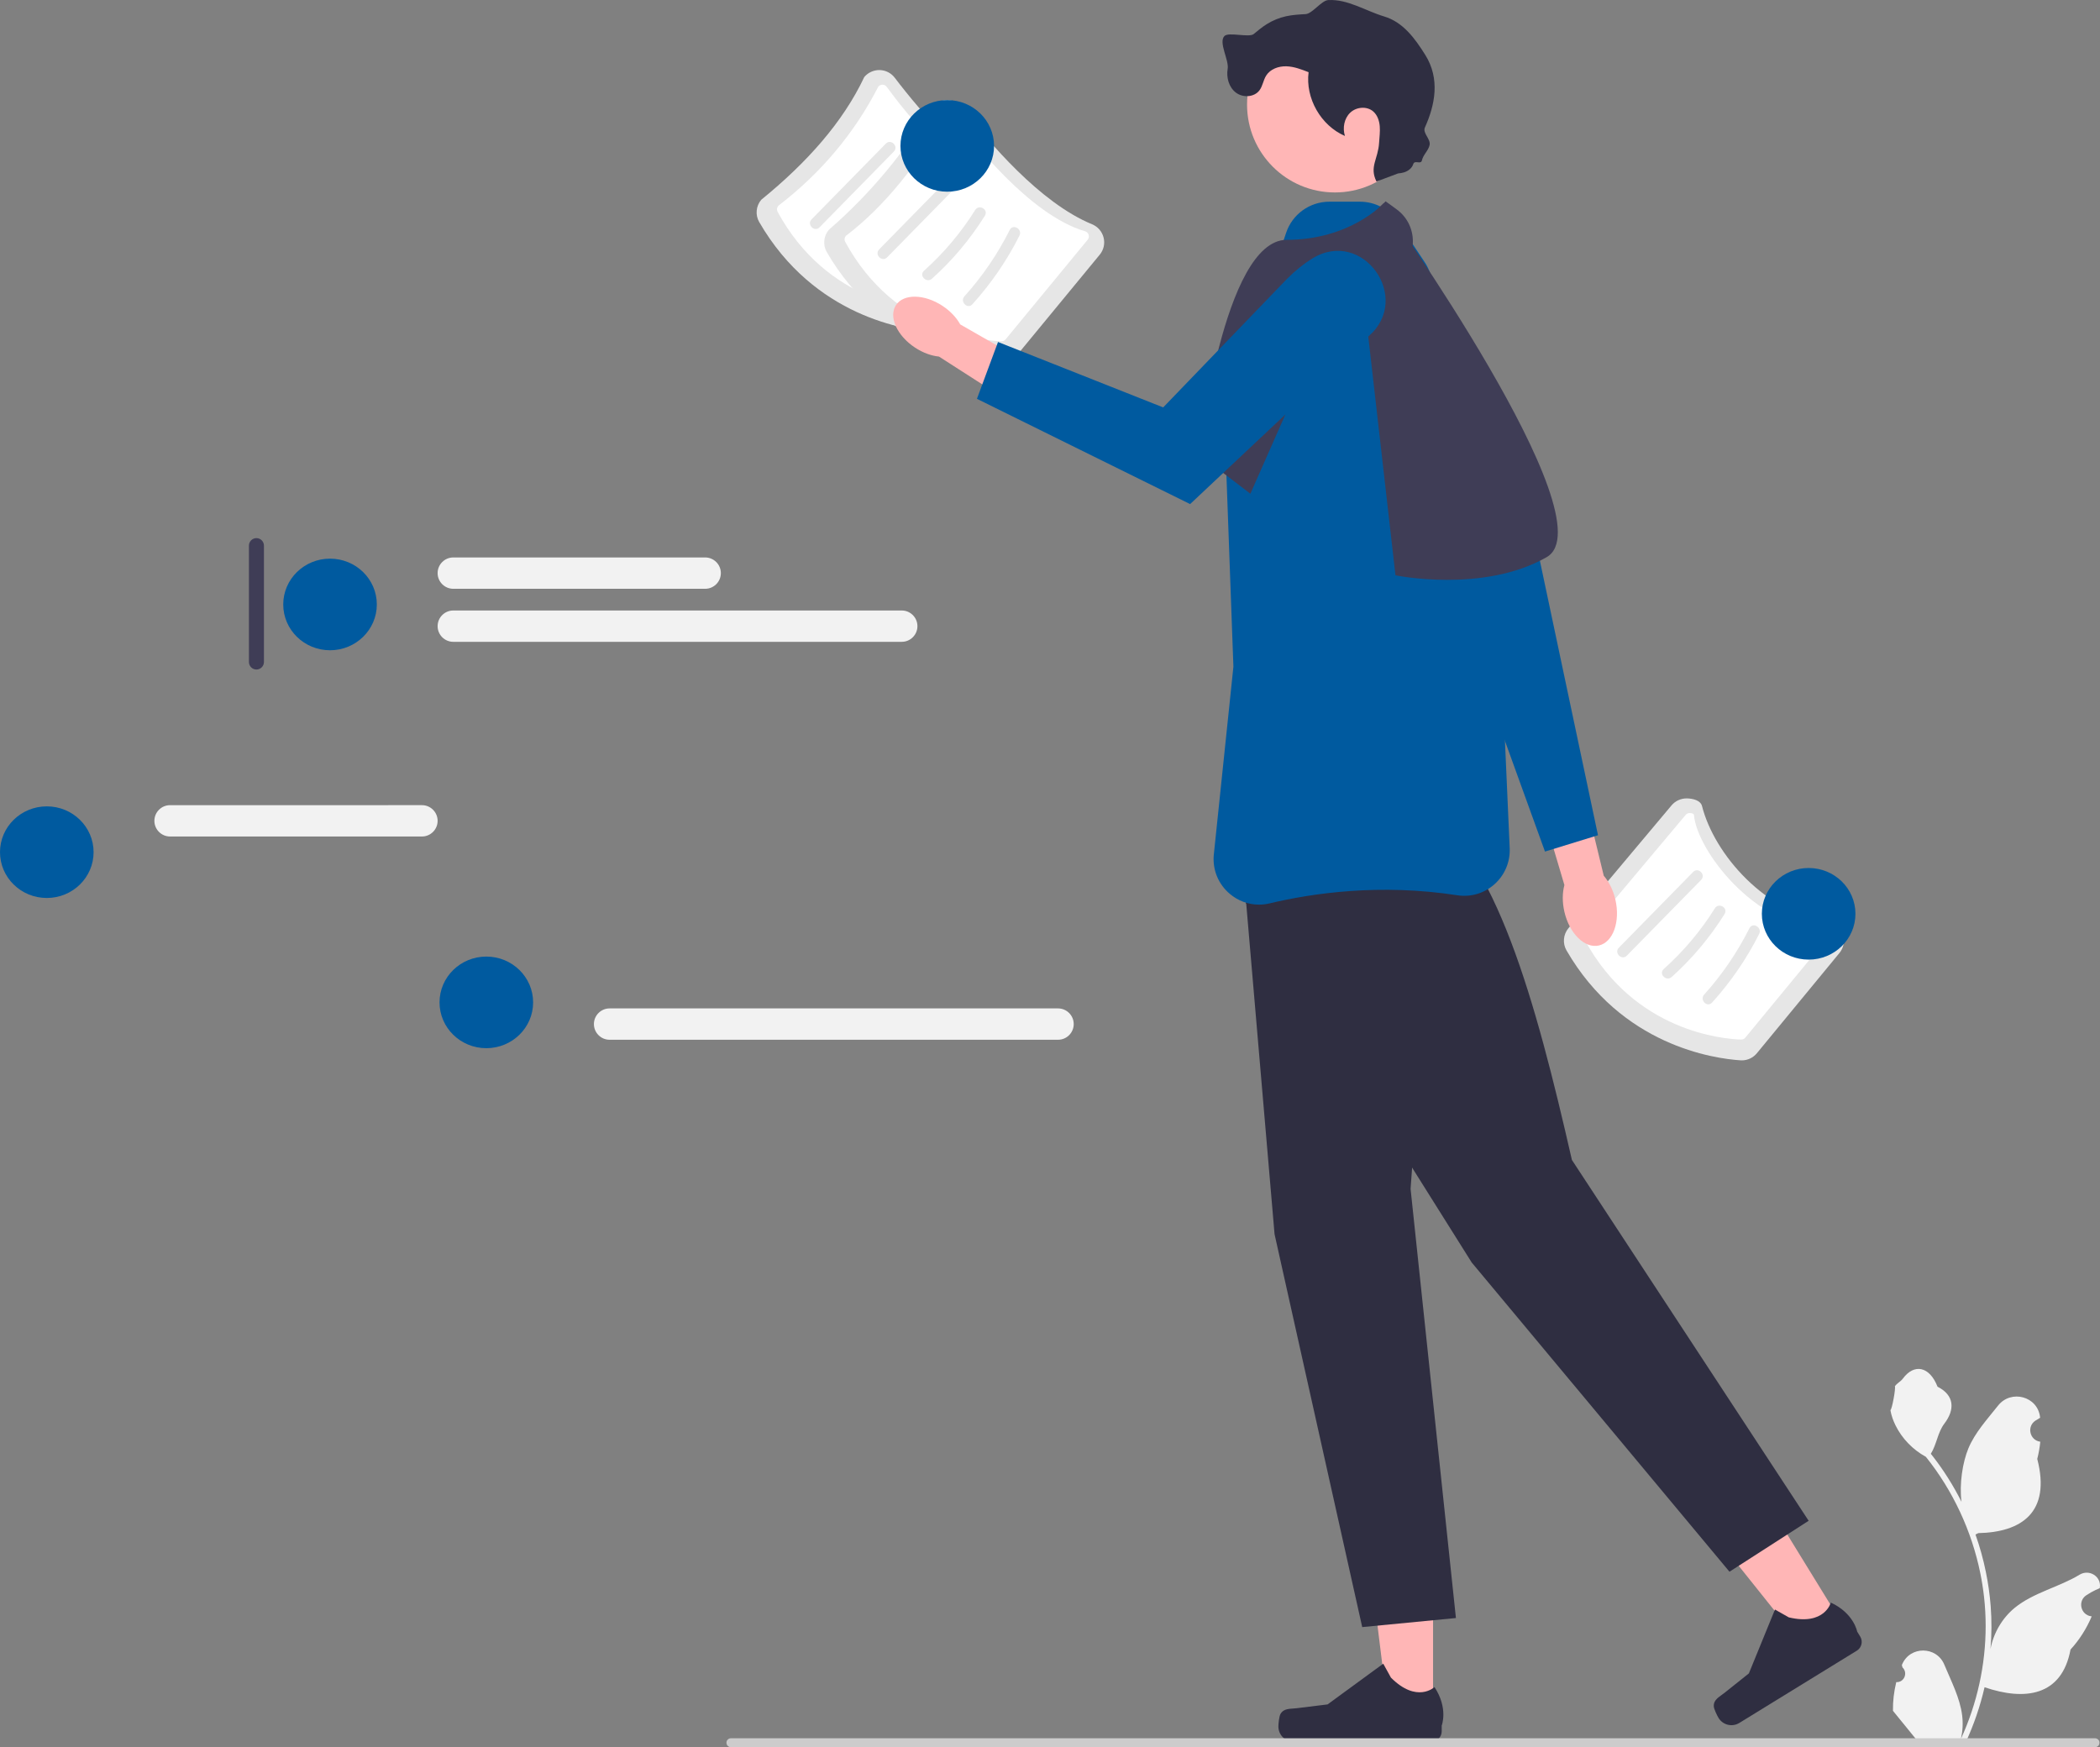 <svg xmlns="http://www.w3.org/2000/svg" width="559.286" height="465.379" viewBox="0 0 559.286 465.379" xmlns:xlink="http://www.w3.org/1999/xlink"><rect x="0" y="0" width="559.286" height="465.379" fill="#808080" stroke="none"/><g><path d="M248.906,88.437c-.108,0-.217-.004-.326-.011-7.174-.461-31.723-3.934-46.384-29.283-1.083-1.871-.869-4.252,.533-5.923h0c12.244-9.958,21.807-20.734,27.453-32.709,1.02-1.215,2.549-1.879,4.098-1.852,1.59,.038,3.055,.786,4.02,2.054,6.96,9.146,20.703,25.338,34.53,31.015,1.554,.639,2.679,1.935,3.087,3.558,.405,1.609,.03,3.269-1.027,4.552l-21.993,26.705c-.989,1.201-2.461,1.895-3.99,1.895v-0Z" fill="#e6e6e6"/><path d="M206.885,54.507l.383,.321c-.375,.447-.443,1.085-.17,1.589,13.263,24.423,36.976,26.339,41.594,26.475,.445,.025,.862-.175,1.144-.518l21.835-26.513c.309-.376,.404-.855,.262-1.318-.144-.465-.496-.812-.968-.948-14.83-4.334-30.389-24.408-34.805-30.458-.258-.354-.657-.565-1.094-.58-.449-.004-.857,.172-1.143,.512-6.318,12.319-15.164,22.932-26.656,31.76l-.383-.321Z" fill="#fff"/><path d="M218.263,60.549l19.792-20.181c1.353-1.379-.767-3.503-2.121-2.121l-19.792,20.181c-1.353,1.379,.767,3.503,2.121,2.121h0Z" fill="#e6e6e6"/><path d="M230.209,66.234c5.462-4.896,10.209-10.565,14.096-16.785,1.026-1.642-1.568-3.15-2.59-1.514-3.758,6.014-8.347,11.445-13.627,16.178-1.441,1.291,.687,3.407,2.121,2.121h-0Z" fill="#e6e6e6"/><path d="M240.975,73.042c4.973-5.509,9.207-11.658,12.54-18.29,.865-1.721-1.722-3.241-2.59-1.514-3.22,6.408-7.264,12.359-12.071,17.683-1.291,1.43,.824,3.558,2.121,2.121h0Z" fill="#e6e6e6"/></g><g><path d="M266.906,96.437c-.108,0-.217-.004-.326-.011-7.174-.461-31.723-3.934-46.384-29.283-1.083-1.871-.869-4.252,.533-5.923h0c11.632-10.089,20.389-21.121,27.453-32.709,1.02-1.215,2.549-1.879,4.098-1.852,1.59,.038,3.055,.786,4.02,2.054,6.96,9.146,20.703,25.338,34.53,31.015,1.554,.639,2.679,1.935,3.087,3.558,.405,1.609,.03,3.269-1.027,4.552l-21.993,26.705c-.989,1.201-2.461,1.895-3.99,1.895v-0Z" fill="#e6e6e6"/><path d="M224.885,62.507l.383,.321c-.375,.447-.443,1.085-.17,1.589,13.263,24.423,36.976,26.339,41.594,26.475,.445,.025,.862-.175,1.144-.518l21.835-26.513c.309-.376,.404-.855,.262-1.318-.144-.465-.496-.812-.968-.948-14.83-4.334-30.389-24.408-34.805-30.458-.258-.354-.657-.565-1.094-.58-.449-.004-.857,.172-1.143,.512-7.569,12.576-16.083,23.724-26.656,31.76l-.383-.321Z" fill="#fff"/><path d="M236.263,68.549l19.792-20.181c1.353-1.379-.767-3.503-2.121-2.121l-19.792,20.181c-1.353,1.379,.767,3.503,2.121,2.121h0Z" fill="#e6e6e6"/><path d="M248.209,74.234c5.462-4.896,10.209-10.565,14.096-16.785,1.026-1.642-1.568-3.15-2.59-1.514-3.758,6.014-8.347,11.445-13.627,16.178-1.441,1.291,.687,3.407,2.121,2.121h-0Z" fill="#e6e6e6"/><path d="M258.975,81.042c4.973-5.509,9.207-11.658,12.54-18.29,.865-1.721-1.722-3.241-2.59-1.514-3.22,6.408-7.264,12.359-12.071,17.683-1.291,1.43,.824,3.558,2.121,2.121h0Z" fill="#e6e6e6"/></g><g><path d="M463.906,282.437c-.108,0-.217-.004-.326-.011-7.174-.461-31.723-3.934-46.384-29.283-1.083-1.871-.869-4.252,.533-5.923h0l27.453-32.709c1.02-1.215,2.549-1.879,4.098-1.852,1.59,.038,3.63,.509,4.02,2.054,3.162,12.553,16.784,28.852,34.53,31.015,1.668,.203,2.679,1.935,3.087,3.558,.405,1.609,.03,3.269-1.027,4.552l-21.993,26.705c-.989,1.201-2.461,1.895-3.99,1.895Z" fill="#e6e6e6"/><path d="M421.885,248.507l.383,.321c-.375,.447-.443,1.085-.17,1.589,13.263,24.423,36.976,26.339,41.594,26.475,.445,.025,.862-.175,1.144-.518l21.835-26.513c.309-.376,.404-.855,.262-1.318-.144-.465-.477-.925-.968-.948-18.876-.885-34.038-21.299-34.805-30.458-.036-.436-.657-.565-1.094-.58-.449-.004-.857,.172-1.143,.512l-26.656,31.76-.383-.321Z" fill="#fff"/><path d="M433.263,254.549l19.792-20.181c1.353-1.379-.767-3.503-2.121-2.121l-19.792,20.181c-1.353,1.379,.767,3.503,2.121,2.121h0Z" fill="#e6e6e6"/><path d="M445.209,260.234c5.462-4.896,10.209-10.565,14.096-16.785,1.026-1.642-1.568-3.15-2.59-1.514-3.758,6.014-8.347,11.445-13.627,16.178-1.441,1.291,.687,3.407,2.121,2.121h0Z" fill="#e6e6e6"/><path d="M455.975,267.042c4.973-5.509,9.207-11.658,12.54-18.29,.865-1.721-1.722-3.241-2.59-1.514-3.22,6.408-7.264,12.359-12.071,17.683-1.291,1.43,.824,3.558,2.121,2.121h0Z" fill="#e6e6e6"/></g><g><polygon points="381.662 456.789 369.803 456.788 364.162 411.045 381.665 411.046 381.662 456.789" fill="#ffb6b6"/><path d="M341.032,456.52h0c-.369,.622-.564,2.629-.564,3.352h0c0,2.223,1.802,4.025,4.025,4.025h36.726c1.516,0,2.746-1.229,2.746-2.746v-1.529s1.817-4.596-1.924-10.26c0,0-4.649,4.435-11.596-2.512l-2.049-3.711-14.828,10.845-8.219,1.012c-1.798,.221-3.392-.034-4.317,1.523h-0Z" fill="#2f2e41"/></g><g><polygon points="491.172 433.386 481.07 439.599 452.297 403.594 467.206 394.424 491.172 433.386" fill="#ffb6b6"/><path d="M456.424,454.446h0c.011,.723,.897,2.535,1.276,3.151h0c1.165,1.893,3.644,2.484,5.537,1.319l31.281-19.244c1.292-.795,1.695-2.486,.9-3.778l-.801-1.302s-.861-4.866-7.014-7.731c0,0-1.636,6.214-11.192,3.937l-3.689-2.087-6.947,17.007-6.47,5.168c-1.416,1.131-2.907,1.748-2.879,3.56l-0,0-0-0Z" fill="#2f2e41"/></g><g><path d="M416.634,242.841c-.587-2.561-.542-5.046,.008-7.106l-7.146-24.028,11.634-3.154,5.996,24.713c1.39,1.603,2.512,3.814,3.099,6.375,1.341,5.85-.614,11.308-4.368,12.192s-7.883-3.142-9.224-8.992h0l0,0Z" fill="#ffb6b6"/><path d="M350.438,82.679s18.749-8.161,29.218,3.632c9.529,10.734,28.873,43.035,26.887,46.177l19.044,89.985-14.116,4.348-37.445-103.503-23.588-40.64h0Z" fill="#005a9f"/></g><polygon points="329.789 216.033 339.449 328.736 362.795 433.389 387.751 430.974 375.675 316.661 383.066 215.07 329.789 216.033" fill="#2f2e41"/><path d="M331.786,240.488l60.169,95.786,68.653,82.365,21.084-13.569-63.053-96.113c-9.65-42.337-20.337-81.527-39.923-93.709l-46.93,25.239,0,0Z" fill="#2f2e41"/><path d="M335.297,240.956c-2.822,0-5.556-.994-7.783-2.883-2.99-2.536-4.548-6.233-4.274-10.143l5.249-50.358-2.005-54.991,.013-.06,6.231-29.883c.062-.95,.261-1.955,.582-2.92l9.204-27.673c1.655-4.978,6.291-8.322,11.537-8.322h8.139c4.075,0,7.857,2.024,10.117,5.415l7.125,10.688c.474,.71,.873,1.472,1.188,2.266l15.729,39.699c.499,1.26,.783,2.586,.844,3.94l4.88,110.175c.163,3.658-1.309,7.158-4.036,9.604-2.711,2.432-6.328,3.507-9.915,2.953-20.54-3.172-38.517-.578-49.981,2.157-.947,.226-1.9,.337-2.843,.337v0Z" fill="#005a9f"/><path d="M333.009,131.506l-13.685-10.465s6.44-57.157,23.346-57.157,25.761-9.66,25.761-9.66c0,0,60.377,84.527,43.471,94.188-16.905,9.66-40.251,4.83-40.251,4.83l-8.223-72.209c-1.01-3.817-6.264-4.23-7.859-.618l-22.56,51.092,0-0Z" fill="#3f3d56"/><circle cx="355.523" cy="27.86" r="23.4" fill="#ffb6b6"/><path d="M374.054,45.55c-2.111,.788-5.347,2.014-7.458,2.802-1.969-3.924,.443-5.961,.694-10.344,.084-1.463,.295-2.927,.173-4.387-.121-1.46-.623-2.959-1.724-3.925-1.685-1.478-4.491-1.238-6.122,.3-1.631,1.537-2.096,4.077-1.429,6.217-6.416-2.774-10.561-10.05-9.675-16.983-1.916-.751-3.88-1.512-5.938-1.57s-4.261,.728-5.358,2.469c-.769,1.221-.922,2.772-1.785,3.929-1.402,1.88-4.431,2.025-6.293,.6s-2.574-4.017-2.177-6.328-2.492-7.027-.875-8.725c1.103-1.158,6.578,.483,7.809-.539,1.123-.932,2.25-1.868,3.487-2.641,1.571-.982,3.311-1.693,5.12-2.092,1.711-.378,3.47-.477,5.219-.575,1.776-.1,4.233-3.636,6.01-3.736,5.229-.293,9.903,2.865,14.92,4.368,5.017,1.503,8.174,5.821,10.951,10.262,3.956,6.326,2.611,13.257-.113,19.305-.673,1.495,1.586,3.066,1.252,4.671-.311,1.492-1.709,2.573-2.036,4.062-.279,1.273-1.932-.202-2.326,1.04-.34,1.072-1.342,1.829-2.414,2.171s-2.219,.335-3.343,.325" fill="#2f2e41"/><path d="M369.031,53.623l.825,.601,2.079,1.514c6.251,4.551,5.67,14.052-1.089,17.807h0l-8.453-13.502" fill="#3f3d56"/><path d="M505.027,448.046c2.066,.129,3.208-2.437,1.645-3.933l-.155-.618c.02-.05,.041-.099,.062-.148,2.089-4.982,9.17-4.947,11.241,.042,1.839,4.428,4.179,8.864,4.756,13.546,.258,2.067,.142,4.172-.316,6.2,4.308-9.411,6.575-19.687,6.575-30.021,0-2.597-.142-5.193-.433-7.783-.239-2.119-.568-4.224-.995-6.31-2.306-11.277-7.299-22.018-14.5-30.99-3.462-1.892-6.349-4.851-8.093-8.397-.626-1.279-1.117-2.655-1.35-4.056,.394,.052,1.486-5.949,1.188-6.317,.549-.833,1.532-1.247,2.131-2.06,2.982-4.043,7.091-3.337,9.236,2.157,4.582,2.313,4.627,6.148,1.815,9.837-1.789,2.347-2.035,5.522-3.604,8.035,.162,.207,.329,.407,.491,.614,2.961,3.798,5.522,7.88,7.681,12.169-.61-4.766,.291-10.508,1.826-14.21,1.748-4.217,5.025-7.769,7.91-11.415,3.466-4.379,10.573-2.468,11.184,3.083,.006,.054,.012,.107,.017,.161-.429,.242-.848,.499-1.259,.77-2.339,1.547-1.531,5.174,1.241,5.602l.063,.01c-.155,1.544-.42,3.074-.807,4.579,3.702,14.316-4.29,19.53-15.701,19.764-.252,.129-.497,.258-.749,.381,1.156,3.255,2.08,6.594,2.764,9.979,.614,2.99,1.04,6.013,1.279,9.049,.297,3.83,.271,7.68-.052,11.503l.019-.136c.82-4.211,3.107-8.145,6.427-10.87,4.946-4.063,11.933-5.559,17.268-8.824,2.568-1.572,5.859,.459,5.411,3.437l-.022,.143c-.794,.323-1.569,.698-2.319,1.117-.429,.242-.848,.499-1.259,.77-2.339,1.547-1.531,5.174,1.241,5.602l.063,.01c.045,.006,.084,.013,.129,.019-1.363,3.236-3.262,6.239-5.639,8.829-2.315,12.497-12.256,13.683-22.89,10.044h-.006c-1.163,5.064-2.861,10.011-5.044,14.726h-18.02c-.065-.2-.123-.407-.181-.607,1.666,.103,3.346,.006,4.986-.297-1.337-1.641-2.674-3.294-4.011-4.935-.032-.032-.058-.065-.084-.097-.678-.84-1.363-1.673-2.041-2.512l-0-.001c-.042-2.578,.267-5.147,.879-7.64l.001-0-0-0Z" fill="#f2f2f2"/><path d="M193.476,464.189c0,.66,.53,1.19,1.19,1.19h363.29c.66,0,1.19-.53,1.19-1.19,0-.66-.53-1.19-1.19-1.19H194.666c-.66,0-1.19,.53-1.19,1.19Z" fill="#ccc"/><g><path d="M251.018,81.472c2.11,1.393,3.731,3.146,4.717,4.935l20.941,11.996-6,9.798-20.597-13.224c-2.033-.203-4.282-1.003-6.393-2.396-4.821-3.181-7.088-8.247-5.063-11.315s7.574-2.976,12.395,.206h0Z" fill="#ffb6b6"/><path d="M349.545,68.826c13.354-8.19,26.774,10.565,14.9,20.784l-.04,.035-47.443,44.621-56.777-28.038,5.614-15.138,43.989,17.425,32.998-34.256c2.297-2.3,4.557-4.082,6.76-5.434h-0Z" fill="#005a9f"/></g><path d="M68.295,143.332c-1.103,0-2,.897-2,2v31c0,1.103,.897,2,2,2s2-.897,2-2v-31c0-1.103-.897-2-2-2Z" fill="#3f3d56"/><g><ellipse cx="87.896" cy="161.002" rx="12.463" ry="12.201" fill="#005a9f"/><path d="M187.809,156.828H120.724c-2.301,0-4.174-1.873-4.174-4.174s1.872-4.174,4.174-4.174h67.085c2.301,0,4.174,1.873,4.174,4.174s-1.872,4.174-4.174,4.174Z" fill="#f2f2f2"/><path d="M240.162,170.955H120.724c-2.301,0-4.174-1.873-4.174-4.174s1.872-4.174,4.174-4.174h119.438c2.301,0,4.174,1.873,4.174,4.174s-1.873,4.174-4.174,4.174h-0Z" fill="#f2f2f2"/></g><g><ellipse cx="12.463" cy="226.982" rx="12.463" ry="12.201" fill="#005a9f"/><path d="M112.376,222.808H45.291c-2.301,0-4.174-1.873-4.174-4.174s1.872-4.174,4.174-4.174H112.376c2.301,0,4.174,1.873,4.174,4.174s-1.872,4.174-4.174,4.174Z" fill="#f2f2f2"/></g><ellipse cx="129.521" cy="266.992" rx="12.463" ry="12.201" fill="#005a9f"/><path d="M281.787,276.945h-119.438c-2.301,0-4.174-1.873-4.174-4.174s1.872-4.174,4.174-4.174h119.438c2.301,0,4.174,1.873,4.174,4.174s-1.873,4.174-4.174,4.174h-0Z" fill="#f2f2f2"/><ellipse cx="252.28" cy="38.86" rx="12.463" ry="12.201" fill="#005a9f"/><ellipse cx="481.691" cy="243.398" rx="12.463" ry="12.201" fill="#005a9f"/></svg>